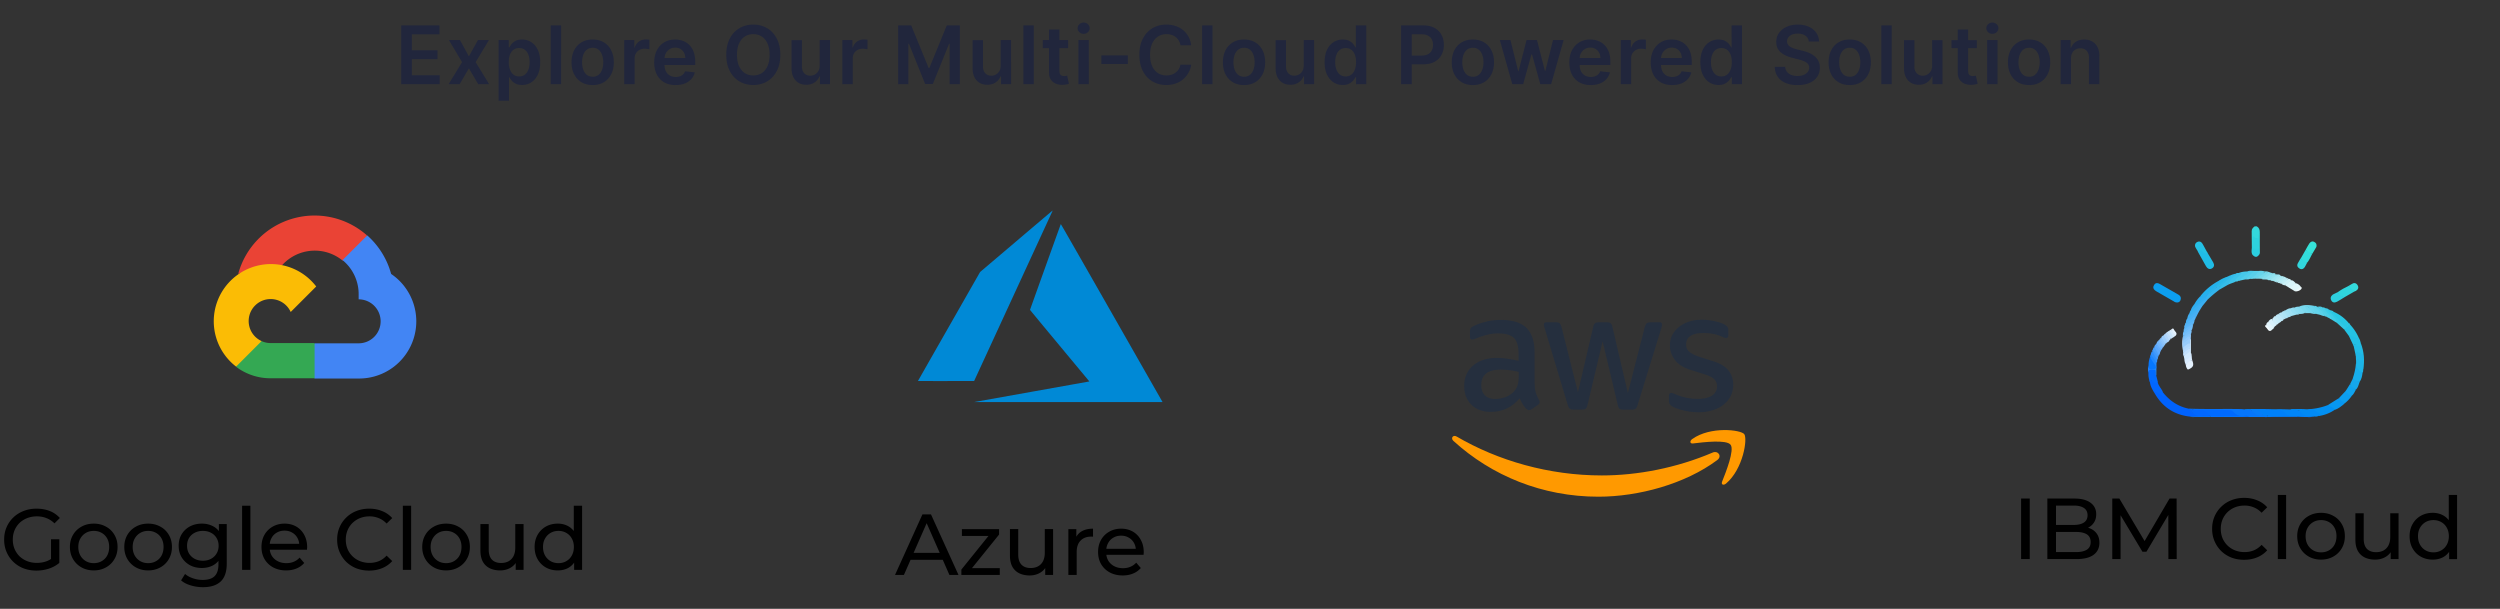 <svg xmlns="http://www.w3.org/2000/svg" width="772" height="188" fill="none" viewBox="0 0 772 188">
  <rect x="0" y="0" width="772" height="188" fill="#333333" stroke="none"/>
  <path fill="#21263C" d="M123.896 26V7.842h11.81V10.6h-8.521v4.93h7.909v2.757h-7.909v4.957h8.592V26h-11.881Zm18.147-13.618 2.749 5.027 2.793-5.027h3.395l-4.105 6.809L151.051 26h-3.378l-2.881-4.903L141.937 26h-3.405l4.15-6.81-4.043-6.809h3.404Zm11.919 18.725V12.382h3.157v2.252h.186c.165-.331.399-.683.7-1.056.302-.378.71-.7 1.224-.966.514-.272 1.17-.408 1.968-.408 1.052 0 2.001.27 2.846.807.851.532 1.525 1.321 2.022 2.367.502 1.04.753 2.317.753 3.83 0 1.496-.245 2.767-.736 3.813-.49 1.046-1.158 1.844-2.003 2.394-.846.55-1.803.824-2.873.824-.78 0-1.428-.13-1.942-.39s-.928-.573-1.241-.94a6.081 6.081 0 0 1-.718-1.055h-.133v7.253h-3.21Zm3.148-11.916c0 .88.124 1.652.372 2.314.254.662.618 1.179 1.091 1.551.478.367 1.058.55 1.737.55.71 0 1.304-.189 1.783-.567.478-.385.839-.908 1.081-1.57.248-.668.373-1.427.373-2.278 0-.845-.122-1.596-.364-2.252-.242-.656-.603-1.17-1.082-1.543-.478-.372-1.075-.559-1.791-.559-.685 0-1.267.18-1.746.541-.479.36-.842.866-1.091 1.516-.242.65-.363 1.416-.363 2.297Zm16.166-11.349V26h-3.21V7.842h3.21Zm9.74 18.424c-1.33 0-2.483-.293-3.458-.878-.975-.585-1.732-1.404-2.27-2.456-.532-1.052-.798-2.281-.798-3.688s.266-2.64.798-3.697c.538-1.058 1.295-1.88 2.27-2.465.975-.585 2.128-.878 3.458-.878s2.482.293 3.458.878c.975.585 1.728 1.407 2.26 2.465.538 1.058.807 2.29.807 3.697s-.269 2.636-.807 3.688c-.532 1.052-1.285 1.871-2.26 2.456-.976.585-2.128.878-3.458.878Zm.018-2.571c.721 0 1.324-.198 1.808-.594.485-.402.845-.94 1.082-1.614.242-.674.363-1.424.363-2.252 0-.833-.121-1.587-.363-2.26-.237-.68-.597-1.221-1.082-1.623-.484-.402-1.087-.603-1.808-.603-.739 0-1.354.2-1.845.603-.484.402-.848.942-1.09 1.622-.237.674-.355 1.428-.355 2.261 0 .828.118 1.578.355 2.252.242.674.606 1.212 1.09 1.614.491.396 1.106.594 1.845.594ZM192.765 26V12.382h3.112v2.27h.142c.248-.787.673-1.393 1.276-1.818a3.516 3.516 0 0 1 2.084-.647c.177 0 .375.008.594.026.225.012.411.033.559.062v2.953a3.373 3.373 0 0 0-.648-.124 5.94 5.94 0 0 0-.842-.063c-.585 0-1.111.127-1.578.382a2.792 2.792 0 0 0-1.091 1.037c-.266.443-.399.955-.399 1.534V26h-3.209Zm15.866.266c-1.365 0-2.544-.284-3.537-.851a5.766 5.766 0 0 1-2.279-2.43c-.532-1.052-.798-2.29-.798-3.714 0-1.401.266-2.63.798-3.689.538-1.064 1.289-1.891 2.252-2.482.964-.597 2.096-.896 3.396-.896.839 0 1.631.136 2.376.408.751.266 1.413.68 1.986 1.241.579.562 1.035 1.277 1.366 2.146.331.863.496 1.891.496 3.085v.985h-11.162v-2.164h8.085c-.005-.614-.138-1.161-.399-1.64a2.899 2.899 0 0 0-1.09-1.144c-.461-.278-.999-.417-1.614-.417-.656 0-1.232.16-1.729.48a3.303 3.303 0 0 0-1.161 1.24 3.572 3.572 0 0 0-.417 1.676v1.889c0 .792.145 1.471.435 2.039.289.562.694.993 1.214 1.294.52.296 1.129.444 1.827.444.467 0 .889-.065 1.268-.195.378-.136.706-.334.984-.594.278-.26.487-.583.629-.967l2.997.337a4.67 4.67 0 0 1-1.082 2.075c-.526.585-1.2 1.04-2.021 1.365-.822.32-1.762.479-2.82.479Zm32.33-9.345c0 1.957-.366 3.632-1.099 5.027-.727 1.39-1.72 2.453-2.979 3.192-1.254.739-2.675 1.108-4.265 1.108-1.59 0-3.015-.37-4.274-1.108-1.253-.745-2.246-1.812-2.979-3.2-.727-1.396-1.09-3.068-1.09-5.019 0-1.956.363-3.63 1.09-5.018.733-1.395 1.726-2.462 2.979-3.2 1.259-.74 2.684-1.11 4.274-1.11 1.59 0 3.011.37 4.265 1.11 1.259.738 2.252 1.805 2.979 3.2.733 1.389 1.099 3.062 1.099 5.018Zm-3.307 0c0-1.377-.216-2.539-.647-3.484-.426-.952-1.017-1.67-1.774-2.155-.756-.49-1.628-.736-2.615-.736-.987 0-1.859.245-2.616.736-.756.485-1.35 1.203-1.782 2.155-.425.945-.638 2.107-.638 3.484 0 1.377.213 2.542.638 3.493.432.946 1.026 1.664 1.782 2.155.757.485 1.629.727 2.616.727.987 0 1.859-.242 2.615-.727.757-.49 1.348-1.209 1.774-2.155.431-.951.647-2.116.647-3.493Zm15.454 3.351v-7.89h3.21V26h-3.112v-2.42h-.142a4.095 4.095 0 0 1-1.516 1.87c-.698.485-1.558.727-2.58.727-.893 0-1.682-.198-2.368-.594-.679-.402-1.211-.984-1.595-1.746-.385-.769-.577-1.697-.577-2.784v-8.671h3.21v8.174c0 .863.236 1.549.709 2.057s1.094.763 1.862.763c.473 0 .931-.116 1.374-.346.444-.23.807-.574 1.091-1.029.289-.46.434-1.037.434-1.729Zm7.01 5.728V12.382h3.112v2.27h.142c.248-.787.673-1.393 1.276-1.818a3.516 3.516 0 0 1 2.084-.647c.177 0 .375.008.594.026a4.1 4.1 0 0 1 .558.062v2.953a3.36 3.36 0 0 0-.647-.124 5.94 5.94 0 0 0-.842-.063c-.585 0-1.111.127-1.578.382a2.792 2.792 0 0 0-1.091 1.037c-.266.443-.399.955-.399 1.534V26h-3.209ZM277.35 7.842h4.026L286.766 21h.213l5.391-13.158h4.025V26h-3.157V13.525h-.168l-5.018 12.422h-2.359l-5.018-12.448h-.168V26h-3.157V7.842Zm31.664 12.43v-7.89h3.21V26h-3.112v-2.42h-.142a4.095 4.095 0 0 1-1.516 1.87c-.698.485-1.558.727-2.58.727-.893 0-1.682-.198-2.368-.594-.679-.402-1.211-.984-1.595-1.746-.385-.769-.577-1.697-.577-2.784v-8.671h3.21v8.174c0 .863.236 1.549.709 2.057s1.094.763 1.862.763c.473 0 .931-.116 1.374-.346.444-.23.807-.574 1.091-1.029.289-.46.434-1.037.434-1.729Zm10.219-12.43V26h-3.209V7.842h3.209Zm10.6 4.54v2.482h-7.829v-2.482h7.829Zm-5.896-3.263h3.21v12.785c0 .431.065.762.195.993.136.224.313.378.532.46.219.084.461.125.727.125.201 0 .384-.015.55-.044.171-.03.301-.056.39-.08l.541 2.509a7.24 7.24 0 0 1-.736.195 6.048 6.048 0 0 1-1.153.124c-.804.024-1.528-.097-2.172-.363a3.38 3.38 0 0 1-1.534-1.26c-.372-.567-.556-1.276-.55-2.127V9.119ZM333.017 26V12.382h3.209V26h-3.209Zm1.613-15.551c-.508 0-.945-.169-1.312-.506-.366-.342-.549-.753-.549-1.232 0-.485.183-.896.549-1.232a1.855 1.855 0 0 1 1.312-.515c.515 0 .952.172 1.313.515.366.336.549.747.549 1.232 0 .479-.183.89-.549 1.232a1.853 1.853 0 0 1-1.313.506Zm13.651 6.667v2.642h-8.175v-2.642h8.175Zm19.559-3.147h-3.316a4.119 4.119 0 0 0-.523-1.446 3.874 3.874 0 0 0-2.243-1.746 5.051 5.051 0 0 0-1.552-.23c-.987 0-1.862.247-2.624.744-.763.49-1.36 1.212-1.791 2.163-.432.946-.647 2.102-.647 3.467 0 1.39.215 2.56.647 3.511.437.946 1.034 1.661 1.791 2.146.762.478 1.634.718 2.615.718.544 0 1.053-.071 1.525-.213a4.17 4.17 0 0 0 1.286-.647 3.942 3.942 0 0 0 1.516-2.465l3.316.018a7.133 7.133 0 0 1-.807 2.43 7.166 7.166 0 0 1-1.605 2.003 7.396 7.396 0 0 1-2.323 1.348c-.886.319-1.87.478-2.952.478-1.596 0-3.02-.37-4.273-1.108-1.254-.739-2.241-1.806-2.962-3.2-.721-1.396-1.081-3.068-1.081-5.019 0-1.956.363-3.63 1.09-5.018.727-1.395 1.717-2.462 2.97-3.2 1.253-.74 2.672-1.11 4.256-1.11 1.011 0 1.951.143 2.82.426a7.22 7.22 0 0 1 2.322 1.25 6.644 6.644 0 0 1 1.676 2.004c.443.786.733 1.685.869 2.696Zm6.579-6.127V26h-3.209V7.842h3.209Zm9.74 18.424c-1.329 0-2.482-.293-3.457-.878-.976-.585-1.732-1.404-2.27-2.456-.532-1.052-.798-2.281-.798-3.688s.266-2.64.798-3.697c.538-1.058 1.294-1.88 2.27-2.465.975-.585 2.128-.878 3.457-.878 1.33 0 2.483.293 3.458.878.976.585 1.729 1.407 2.261 2.465.538 1.058.807 2.29.807 3.697s-.269 2.636-.807 3.688c-.532 1.052-1.285 1.871-2.261 2.456-.975.585-2.128.878-3.458.878Zm.018-2.571c.721 0 1.324-.198 1.809-.594.485-.402.845-.94 1.082-1.614.242-.674.363-1.424.363-2.252 0-.833-.121-1.587-.363-2.26-.237-.68-.597-1.221-1.082-1.623-.485-.402-1.088-.603-1.809-.603-.739 0-1.353.2-1.844.603-.485.402-.848.942-1.091 1.622-.236.674-.354 1.428-.354 2.261 0 .828.118 1.578.354 2.252.243.674.606 1.212 1.091 1.614.491.396 1.105.594 1.844.594Zm18.411-3.423v-7.89h3.21V26h-3.112v-2.42h-.142a4.095 4.095 0 0 1-1.516 1.87c-.697.485-1.557.727-2.58.727-.893 0-1.682-.198-2.367-.594-.68-.402-1.212-.984-1.596-1.746-.384-.769-.577-1.697-.577-2.784v-8.671h3.21v8.174c0 .863.236 1.549.709 2.057s1.094.763 1.862.763c.473 0 .931-.116 1.374-.346.444-.23.807-.574 1.091-1.029.29-.46.434-1.037.434-1.729Zm12.064 5.967c-1.07 0-2.028-.274-2.873-.824-.845-.55-1.513-1.348-2.004-2.394-.49-1.046-.736-2.317-.736-3.813 0-1.513.248-2.79.745-3.83.502-1.046 1.179-1.835 2.03-2.367a5.218 5.218 0 0 1 2.846-.807c.798 0 1.454.136 1.969.408.514.266.922.588 1.223.966.302.373.535.725.701 1.056h.133V7.842h3.218V26h-3.156v-2.146h-.195a5.482 5.482 0 0 1-.719 1.056c-.313.366-.727.68-1.241.94-.514.26-1.161.39-1.941.39Zm.895-2.633c.68 0 1.259-.183 1.738-.55.479-.372.842-.89 1.09-1.551.249-.662.373-1.433.373-2.314 0-.88-.124-1.646-.373-2.297-.242-.65-.603-1.155-1.081-1.516-.473-.36-1.055-.54-1.747-.54-.715 0-1.312.186-1.791.558-.479.372-.839.887-1.082 1.543-.242.656-.363 1.407-.363 2.252 0 .85.121 1.61.363 2.278.249.662.612 1.185 1.091 1.57.485.378 1.079.567 1.782.567ZM432.658 26V7.842h6.809c1.395 0 2.565.26 3.511.78.952.52 1.67 1.236 2.154 2.146.491.904.736 1.933.736 3.085 0 1.165-.245 2.2-.736 3.103-.49.905-1.214 1.617-2.172 2.137-.957.515-2.136.772-3.537.772h-4.513V17.16h4.069c.816 0 1.484-.141 2.004-.425.52-.284.904-.674 1.153-1.17.254-.497.381-1.067.381-1.712 0-.644-.127-1.211-.381-1.702a2.6 2.6 0 0 0-1.162-1.144c-.52-.277-1.191-.416-2.012-.416h-3.015V26h-3.289Zm22.17.266c-1.33 0-2.482-.293-3.458-.878-.975-.585-1.731-1.404-2.269-2.456-.532-1.052-.798-2.281-.798-3.688s.266-2.64.798-3.697c.538-1.058 1.294-1.88 2.269-2.465.976-.585 2.128-.878 3.458-.878s2.483.293 3.458.878c.975.585 1.729 1.407 2.261 2.465.538 1.058.807 2.29.807 3.697s-.269 2.636-.807 3.688c-.532 1.052-1.286 1.871-2.261 2.456-.975.585-2.128.878-3.458.878Zm.018-2.571c.721 0 1.324-.198 1.809-.594.484-.402.845-.94 1.081-1.614.243-.674.364-1.424.364-2.252 0-.833-.121-1.587-.364-2.26-.236-.68-.597-1.221-1.081-1.623-.485-.402-1.088-.603-1.809-.603-.739 0-1.354.2-1.844.603-.485.402-.848.942-1.091 1.622-.236.674-.354 1.428-.354 2.261 0 .828.118 1.578.354 2.252.243.674.606 1.212 1.091 1.614.49.396 1.105.594 1.844.594ZM466.998 26l-3.848-13.618h3.271l2.394 9.575h.124l2.447-9.575h3.237l2.447 9.522h.133l2.358-9.522h3.281L478.985 26h-3.343l-2.553-9.203h-.186L470.349 26h-3.351Zm24.223.266c-1.366 0-2.545-.284-3.538-.851a5.763 5.763 0 0 1-2.278-2.43c-.532-1.052-.798-2.29-.798-3.714 0-1.401.266-2.63.798-3.689.537-1.064 1.288-1.891 2.252-2.482.963-.597 2.095-.896 3.395-.896.84 0 1.632.136 2.376.408.751.266 1.413.68 1.986 1.241.58.562 1.035 1.277 1.366 2.146.331.863.496 1.891.496 3.085v.985h-11.162v-2.164h8.086c-.006-.614-.139-1.161-.399-1.64a2.901 2.901 0 0 0-1.091-1.144c-.461-.278-.999-.417-1.613-.417-.656 0-1.233.16-1.729.48a3.298 3.298 0 0 0-1.162 1.24 3.56 3.56 0 0 0-.416 1.676v1.889c0 .792.144 1.471.434 2.039.29.562.694.993 1.215 1.294.52.296 1.129.444 1.826.444.467 0 .89-.065 1.268-.195.378-.136.706-.334.984-.594.278-.26.488-.583.63-.967l2.996.337a4.669 4.669 0 0 1-1.081 2.075c-.526.585-1.2 1.04-2.022 1.365-.821.32-1.761.479-2.819.479Zm9.27-.266V12.382h3.112v2.27h.142c.248-.787.674-1.393 1.277-1.818a3.51 3.51 0 0 1 2.083-.647c.177 0 .375.008.594.026.225.012.411.033.559.062v2.953a3.376 3.376 0 0 0-.647-.124 5.965 5.965 0 0 0-.843-.063c-.585 0-1.111.127-1.578.382a2.783 2.783 0 0 0-1.09 1.037c-.266.443-.399.955-.399 1.534V26h-3.21Zm15.867.266c-1.366 0-2.545-.284-3.538-.851a5.766 5.766 0 0 1-2.279-2.43c-.532-1.052-.798-2.29-.798-3.714 0-1.401.266-2.63.798-3.689.538-1.064 1.289-1.891 2.252-2.482.964-.597 2.096-.896 3.396-.896a6.87 6.87 0 0 1 2.376.408c.751.266 1.413.68 1.986 1.241.58.562 1.035 1.277 1.366 2.146.331.863.496 1.891.496 3.085v.985h-11.162v-2.164h8.086c-.006-.614-.139-1.161-.399-1.64a2.901 2.901 0 0 0-1.091-1.144c-.461-.278-.999-.417-1.614-.417-.656 0-1.232.16-1.728.48a3.298 3.298 0 0 0-1.162 1.24 3.572 3.572 0 0 0-.417 1.676v1.889c0 .792.145 1.471.435 2.039a3.09 3.09 0 0 0 1.215 1.294c.52.296 1.128.444 1.826.444.467 0 .89-.065 1.268-.195.378-.136.706-.334.984-.594a2.46 2.46 0 0 0 .629-.967l2.997.337a4.669 4.669 0 0 1-1.081 2.075c-.527.585-1.2 1.04-2.022 1.365-.822.32-1.761.479-2.819.479Zm14.324-.027c-1.07 0-2.028-.274-2.873-.824-.845-.55-1.513-1.348-2.004-2.394-.49-1.046-.736-2.317-.736-3.813 0-1.513.249-2.79.745-3.83.502-1.046 1.179-1.835 2.03-2.367a5.22 5.22 0 0 1 2.846-.807c.798 0 1.455.136 1.969.408.514.266.922.588 1.223.966.302.373.535.725.701 1.056h.133V7.842h3.218V26h-3.156v-2.146h-.195a5.52 5.52 0 0 1-.718 1.056c-.314.366-.727.68-1.242.94-.514.26-1.161.39-1.941.39Zm.895-2.633c.68 0 1.259-.183 1.738-.55.479-.372.842-.89 1.09-1.551.249-.662.373-1.433.373-2.314 0-.88-.124-1.646-.373-2.297-.242-.65-.603-1.155-1.081-1.516-.473-.36-1.055-.54-1.747-.54-.715 0-1.312.186-1.791.558-.479.372-.839.887-1.082 1.543-.242.656-.363 1.407-.363 2.252 0 .85.121 1.61.363 2.278.249.662.612 1.185 1.091 1.57.485.378 1.079.567 1.782.567Zm26.979-10.772c-.083-.775-.432-1.377-1.046-1.809-.609-.431-1.401-.647-2.376-.647-.686 0-1.274.103-1.765.31-.49.207-.866.488-1.126.842a2.05 2.05 0 0 0-.399 1.215c0 .378.086.706.257.984.178.278.417.514.718.71.302.189.636.348 1.002.478.367.13.736.24 1.109.328l1.702.426a11.7 11.7 0 0 1 1.977.647 6.968 6.968 0 0 1 1.711 1.029 4.55 4.55 0 0 1 1.206 1.498c.296.585.443 1.27.443 2.057 0 1.064-.272 2-.815 2.81-.544.804-1.33 1.434-2.359 1.889-1.022.45-2.261.674-3.715.674-1.412 0-2.639-.219-3.679-.656-1.035-.438-1.844-1.076-2.429-1.915-.58-.84-.893-1.862-.94-3.068h3.236c.047.632.242 1.159.585 1.578.343.42.789.733 1.339.94.555.207 1.176.31 1.862.31.715 0 1.341-.106 1.879-.319.544-.219.97-.52 1.277-.904.307-.39.464-.846.47-1.366-.006-.473-.145-.863-.417-1.17-.272-.313-.653-.573-1.143-.78a11.049 11.049 0 0 0-1.703-.568l-2.066-.532c-1.495-.384-2.677-.966-3.546-1.746-.863-.786-1.295-1.83-1.295-3.13 0-1.07.29-2.007.869-2.81.586-.804 1.381-1.428 2.385-1.871 1.005-.45 2.143-.674 3.414-.674 1.288 0 2.417.224 3.387.674.975.443 1.74 1.06 2.296 1.853.556.786.842 1.69.86 2.713h-3.165ZM571.2 26.266c-1.33 0-2.483-.293-3.458-.878-.975-.585-1.732-1.404-2.27-2.456-.532-1.052-.798-2.281-.798-3.688s.266-2.64.798-3.697c.538-1.058 1.295-1.88 2.27-2.465.975-.585 2.128-.878 3.458-.878s2.482.293 3.457.878c.976.585 1.729 1.407 2.261 2.465.538 1.058.807 2.29.807 3.697s-.269 2.636-.807 3.688c-.532 1.052-1.285 1.871-2.261 2.456-.975.585-2.127.878-3.457.878Zm.017-2.571c.722 0 1.324-.198 1.809-.594.485-.402.845-.94 1.082-1.614.242-.674.363-1.424.363-2.252 0-.833-.121-1.587-.363-2.26-.237-.68-.597-1.221-1.082-1.623-.485-.402-1.087-.603-1.809-.603-.738 0-1.353.2-1.844.603-.484.402-.848.942-1.09 1.622-.237.674-.355 1.428-.355 2.261 0 .828.118 1.578.355 2.252.242.674.606 1.212 1.09 1.614.491.396 1.106.594 1.844.594Zm12.941-15.853V26h-3.209V7.842h3.209Zm12.48 12.43v-7.89h3.209V26h-3.112v-2.42h-.141a4.097 4.097 0 0 1-1.517 1.87c-.697.485-1.557.727-2.58.727-.892 0-1.681-.198-2.367-.594-.68-.402-1.212-.984-1.596-1.746-.384-.769-.576-1.697-.576-2.784v-8.671h3.21v8.174c0 .863.236 1.549.709 2.057s1.093.763 1.862.763c.473 0 .931-.116 1.374-.346a2.79 2.79 0 0 0 1.09-1.029c.29-.46.435-1.037.435-1.729Zm13.81-7.89v2.482h-7.829v-2.482h7.829Zm-5.896-3.263h3.209v12.785c0 .431.065.762.195.993.136.224.314.378.532.46.219.084.461.125.727.125.201 0 .384-.015.55-.044.171-.03.301-.056.39-.08l.541 2.509a7.24 7.24 0 0 1-.736.195 6.02 6.02 0 0 1-1.153.124c-.803.024-1.528-.097-2.172-.363a3.385 3.385 0 0 1-1.534-1.26c-.372-.567-.555-1.276-.549-2.127V9.119ZM613.631 26V12.382h3.21V26h-3.21Zm1.614-15.551c-.508 0-.946-.169-1.312-.506-.367-.342-.55-.753-.55-1.232 0-.485.183-.896.55-1.232a1.854 1.854 0 0 1 1.312-.515c.514 0 .952.172 1.312.515.367.336.55.747.55 1.232 0 .479-.183.89-.55 1.232-.36.337-.798.506-1.312.506Zm11.336 15.817c-1.33 0-2.483-.293-3.458-.878-.975-.585-1.732-1.404-2.27-2.456-.532-1.052-.798-2.281-.798-3.688s.266-2.64.798-3.697c.538-1.058 1.295-1.88 2.27-2.465.975-.585 2.128-.878 3.458-.878s2.482.293 3.458.878c.975.585 1.729 1.407 2.261 2.465.537 1.058.806 2.29.806 3.697s-.269 2.636-.806 3.688c-.532 1.052-1.286 1.871-2.261 2.456-.976.585-2.128.878-3.458.878Zm.018-2.571c.721 0 1.324-.198 1.808-.594.485-.402.846-.94 1.082-1.614.242-.674.364-1.424.364-2.252 0-.833-.122-1.587-.364-2.26-.236-.68-.597-1.221-1.082-1.623-.484-.402-1.087-.603-1.808-.603-.739 0-1.354.2-1.845.603-.484.402-.848.942-1.09 1.622-.236.674-.355 1.428-.355 2.261 0 .828.119 1.578.355 2.252.242.674.606 1.212 1.09 1.614.491.396 1.106.594 1.845.594Zm12.94-5.675V26h-3.209V12.382h3.068v2.314h.159a3.89 3.89 0 0 1 1.499-1.818c.691-.45 1.545-.674 2.562-.674.94 0 1.758.201 2.456.603.703.402 1.247.984 1.631 1.747.39.762.582 1.687.577 2.775V26h-3.21v-8.175c0-.91-.236-1.622-.709-2.136-.467-.515-1.115-.772-1.942-.772-.562 0-1.061.124-1.498.373a2.578 2.578 0 0 0-1.02 1.055c-.242.46-.364 1.02-.364 1.675Z"/>
  <path fill="#EA4335" d="M105.696 80.417h1.907l5.436-5.437.267-2.308a24.43 24.43 0 0 0-23.188-5.085 24.434 24.434 0 0 0-16.563 17.007 2.956 2.956 0 0 1 1.907-.114l10.873-1.794s.553-.915.839-.858a13.562 13.562 0 0 1 18.56-1.411h-.038Z"/>
  <path fill="#4285F4" d="M120.783 84.594a24.487 24.487 0 0 0-7.382-11.903l-7.63 7.63a13.548 13.548 0 0 1 3.727 4.806 13.55 13.55 0 0 1 1.252 5.952v1.355a6.793 6.793 0 0 1 6.791 6.79 6.797 6.797 0 0 1-4.192 6.274 6.797 6.797 0 0 1-2.599.517H97.169l-1.355 1.373v8.145l1.355 1.354h13.581a17.66 17.66 0 0 0 17.005-12.422 17.661 17.661 0 0 0-6.972-19.871Z"/>
  <path fill="#34A853" d="M83.569 116.811h13.58v-10.872H83.57a6.766 6.766 0 0 1-2.805-.611l-1.907.591-5.474 5.437-.477 1.907a17.567 17.567 0 0 0 10.662 3.548Z"/>
  <path fill="#FBBC05" d="M83.569 81.542a17.663 17.663 0 0 0-10.663 31.664l7.878-7.878a6.782 6.782 0 0 1-3.884-4.969 6.79 6.79 0 0 1 12.868-4.015l7.878-7.878a17.644 17.644 0 0 0-14.077-6.924Z"/>
  <path fill="#000" d="M11.243 176.196c-1.442 0-2.769-.232-3.98-.694a9.638 9.638 0 0 1-3.15-2.003 9.461 9.461 0 0 1-2.083-3.045c-.499-1.157-.748-2.43-.748-3.818 0-1.389.25-2.662.748-3.819a9.168 9.168 0 0 1 2.083-3.018 9.365 9.365 0 0 1 3.177-2.003c1.211-.48 2.546-.721 4.006-.721 1.478 0 2.83.241 4.06.721a8.03 8.03 0 0 1 3.124 2.164l-1.656 1.655c-.766-.748-1.602-1.291-2.51-1.629-.89-.356-1.86-.534-2.911-.534a8.262 8.262 0 0 0-2.991.534 7.28 7.28 0 0 0-2.377 1.496 6.88 6.88 0 0 0-1.549 2.296c-.356.873-.534 1.825-.534 2.858 0 1.014.178 1.967.534 2.857.374.872.89 1.638 1.55 2.297a7.278 7.278 0 0 0 2.376 1.495c.908.356 1.896.534 2.964.534a8.97 8.97 0 0 0 2.858-.454c.925-.32 1.78-.845 2.563-1.575l1.522 2.029c-.925.784-2.011 1.38-3.258 1.789a12.485 12.485 0 0 1-3.818.588Zm4.513-2.724v-6.943h2.563v7.29l-2.563-.347Zm13.204 2.671c-1.424 0-2.688-.312-3.792-.935a6.957 6.957 0 0 1-2.617-2.564c-.64-1.104-.961-2.35-.961-3.738 0-1.407.32-2.653.961-3.739a6.76 6.76 0 0 1 2.617-2.537c1.104-.623 2.368-.935 3.792-.935 1.407 0 2.662.312 3.765.935a6.526 6.526 0 0 1 2.617 2.537c.641 1.068.962 2.314.962 3.739 0 1.406-.32 2.652-.962 3.738a6.71 6.71 0 0 1-2.617 2.564c-1.103.623-2.358.935-3.765.935Zm0-2.244c.908 0 1.718-.204 2.43-.614a4.33 4.33 0 0 0 1.71-1.736c.409-.765.614-1.646.614-2.643 0-1.015-.205-1.888-.615-2.617a4.33 4.33 0 0 0-1.709-1.736c-.712-.41-1.522-.614-2.43-.614-.908 0-1.718.204-2.43.614a4.57 4.57 0 0 0-1.71 1.736c-.426.729-.64 1.602-.64 2.617 0 .997.214 1.878.64 2.643a4.57 4.57 0 0 0 1.71 1.736c.712.41 1.522.614 2.43.614Zm16.791 2.244c-1.424 0-2.688-.312-3.792-.935a6.958 6.958 0 0 1-2.617-2.564c-.641-1.104-.961-2.35-.961-3.738 0-1.407.32-2.653.96-3.739a6.76 6.76 0 0 1 2.618-2.537c1.104-.623 2.368-.935 3.792-.935 1.407 0 2.662.312 3.765.935a6.526 6.526 0 0 1 2.617 2.537c.641 1.068.962 2.314.962 3.739 0 1.406-.32 2.652-.962 3.738a6.711 6.711 0 0 1-2.617 2.564c-1.103.623-2.358.935-3.765.935Zm0-2.244c.908 0 1.718-.204 2.43-.614.73-.409 1.3-.988 1.71-1.736.409-.765.614-1.646.614-2.643 0-1.015-.205-1.888-.615-2.617a4.331 4.331 0 0 0-1.709-1.736c-.712-.41-1.522-.614-2.43-.614-.908 0-1.718.204-2.43.614a4.57 4.57 0 0 0-1.71 1.736c-.426.729-.64 1.602-.64 2.617 0 .997.214 1.878.64 2.643a4.57 4.57 0 0 0 1.71 1.736c.712.41 1.522.614 2.43.614Zm16.925 7.424c-1.3 0-2.564-.187-3.793-.561-1.21-.356-2.198-.872-2.964-1.548l1.229-1.977c.658.57 1.468 1.015 2.43 1.336a9.031 9.031 0 0 0 3.017.507c1.674 0 2.902-.392 3.686-1.175.783-.783 1.175-1.976 1.175-3.578v-2.991l.267-2.804-.134-2.831v-3.872h2.43v12.231c0 2.492-.623 4.326-1.869 5.501-1.246 1.175-3.071 1.762-5.475 1.762Zm-.32-5.928c-1.372 0-2.6-.285-3.686-.855a6.85 6.85 0 0 1-2.564-2.43c-.623-1.032-.934-2.225-.934-3.578 0-1.371.311-2.564.934-3.579a6.658 6.658 0 0 1 2.564-2.403c1.086-.57 2.314-.855 3.685-.855 1.21 0 2.315.25 3.311.748.997.481 1.79 1.228 2.377 2.243.605 1.015.908 2.297.908 3.846 0 1.531-.302 2.804-.908 3.818-.587 1.015-1.38 1.781-2.377 2.297-.996.499-2.1.748-3.31.748Zm.293-2.243c.943 0 1.78-.196 2.51-.588.73-.392 1.3-.935 1.71-1.629.426-.694.64-1.495.64-2.403 0-.908-.214-1.709-.64-2.404a4.125 4.125 0 0 0-1.71-1.602c-.73-.392-1.567-.587-2.51-.587-.944 0-1.79.195-2.537.587a4.306 4.306 0 0 0-1.736 1.602c-.41.695-.614 1.496-.614 2.404 0 .908.205 1.709.614 2.403a4.5 4.5 0 0 0 1.736 1.629c.748.392 1.593.588 2.537.588Zm12.108 2.83v-19.815h2.564v19.815h-2.564Zm13.601.161c-1.513 0-2.848-.312-4.006-.935a6.853 6.853 0 0 1-2.67-2.564c-.623-1.086-.935-2.332-.935-3.738 0-1.407.303-2.653.908-3.739a6.676 6.676 0 0 1 2.537-2.537c1.086-.623 2.306-.935 3.659-.935 1.37 0 2.581.303 3.632.908a6.32 6.32 0 0 1 2.456 2.564c.606 1.086.908 2.359.908 3.819 0 .107-.009.231-.026.374 0 .142-.01.276-.027.4H82.75v-1.842h10.71l-1.042.64c.018-.908-.169-1.718-.56-2.43a4.16 4.16 0 0 0-1.63-1.655c-.676-.41-1.468-.615-2.376-.615-.89 0-1.683.205-2.377.615a4.116 4.116 0 0 0-1.629 1.682c-.392.712-.588 1.531-.588 2.457v.427c0 .944.214 1.789.641 2.537a4.62 4.62 0 0 0 1.843 1.709c.783.41 1.682.614 2.697.614.837 0 1.593-.142 2.27-.427a4.972 4.972 0 0 0 1.816-1.282l1.415 1.656a6.18 6.18 0 0 1-2.403 1.709c-.944.392-2.003.588-3.178.588Zm25.633.053c-1.425 0-2.742-.232-3.953-.694a9.712 9.712 0 0 1-3.124-2.003 9.673 9.673 0 0 1-2.056-3.045c-.499-1.157-.748-2.43-.748-3.818 0-1.389.249-2.662.748-3.819a9.163 9.163 0 0 1 2.083-3.018 9.134 9.134 0 0 1 3.124-2.003c1.211-.48 2.528-.721 3.952-.721 1.442 0 2.769.25 3.979.748a8.039 8.039 0 0 1 3.125 2.163l-1.736 1.683c-.712-.748-1.513-1.3-2.403-1.656a7.306 7.306 0 0 0-2.858-.561c-1.05 0-2.029.178-2.937.534a7.05 7.05 0 0 0-2.324 1.496 6.876 6.876 0 0 0-1.548 2.296c-.356.873-.535 1.825-.535 2.858 0 1.032.179 1.994.535 2.884a6.95 6.95 0 0 0 1.548 2.27 7.048 7.048 0 0 0 2.324 1.495 7.975 7.975 0 0 0 2.937.534 7.628 7.628 0 0 0 2.858-.534c.89-.374 1.691-.943 2.403-1.709l1.736 1.682a8.274 8.274 0 0 1-3.125 2.19c-1.21.499-2.545.748-4.005.748Zm10.405-.214v-19.815h2.564v19.815h-2.564Zm13.361.161c-1.425 0-2.689-.312-3.792-.935a6.959 6.959 0 0 1-2.618-2.564c-.64-1.104-.961-2.35-.961-3.738 0-1.407.321-2.653.961-3.739a6.76 6.76 0 0 1 2.618-2.537c1.103-.623 2.367-.935 3.792-.935 1.406 0 2.661.312 3.765.935a6.523 6.523 0 0 1 2.617 2.537c.641 1.068.961 2.314.961 3.739 0 1.406-.32 2.652-.961 3.738a6.708 6.708 0 0 1-2.617 2.564c-1.104.623-2.359.935-3.765.935Zm0-2.244c.908 0 1.718-.204 2.43-.614a4.333 4.333 0 0 0 1.709-1.736c.409-.765.614-1.646.614-2.643 0-1.015-.205-1.888-.614-2.617a4.333 4.333 0 0 0-1.709-1.736c-.712-.41-1.522-.614-2.43-.614-.908 0-1.718.204-2.431.614a4.575 4.575 0 0 0-1.709 1.736c-.427.729-.641 1.602-.641 2.617 0 .997.214 1.878.641 2.643a4.575 4.575 0 0 0 1.709 1.736c.713.41 1.523.614 2.431.614Zm16.684 2.244c-1.211 0-2.279-.223-3.205-.668a4.892 4.892 0 0 1-2.136-2.03c-.499-.925-.748-2.083-.748-3.471v-8.145h2.564v7.851c0 1.389.329 2.43.988 3.124.676.695 1.62 1.042 2.83 1.042.891 0 1.665-.178 2.324-.534a3.787 3.787 0 0 0 1.522-1.602c.356-.713.534-1.567.534-2.564v-7.317h2.564v14.153h-2.43v-3.818l.4 1.014a4.948 4.948 0 0 1-2.083 2.19c-.926.516-1.967.775-3.124.775Zm17.805 0c-1.371 0-2.599-.303-3.685-.908a6.683 6.683 0 0 1-2.537-2.537c-.623-1.086-.935-2.35-.935-3.792 0-1.442.312-2.698.935-3.766a6.683 6.683 0 0 1 2.537-2.537c1.086-.605 2.314-.908 3.685-.908 1.193 0 2.27.267 3.231.801.962.535 1.727 1.336 2.297 2.404.588 1.068.881 2.403.881 4.006 0 1.602-.285 2.937-.854 4.005-.552 1.068-1.309 1.878-2.27 2.43-.961.534-2.056.802-3.285.802Zm.214-2.244c.89 0 1.691-.204 2.403-.614.73-.409 1.3-.988 1.709-1.736.428-.765.641-1.646.641-2.643 0-1.015-.213-1.888-.641-2.617a4.327 4.327 0 0 0-1.709-1.736c-.712-.41-1.513-.614-2.403-.614-.908 0-1.718.204-2.43.614a4.568 4.568 0 0 0-1.709 1.736c-.428.729-.641 1.602-.641 2.617 0 .997.213 1.878.641 2.643a4.568 4.568 0 0 0 1.709 1.736c.712.41 1.522.614 2.43.614Zm4.833 2.083v-3.818l.161-3.285-.267-3.285v-9.427h2.563v19.815h-2.457Z"/>
  <path fill="#0089D6" d="M318.411 121.008c9.704-1.734 17.719-3.169 17.811-3.188l.168-.036-9.162-11.021c-5.039-6.062-9.162-11.045-9.162-11.074 0-.054 9.46-26.4 9.513-26.494.018-.032 6.456 11.21 15.607 27.249l15.695 27.513.119.21-29.117-.003-29.116-.004 17.644-3.152Zm-34.944-3.361c0-.016 4.317-7.594 9.594-16.842l9.593-16.814 11.18-9.488A4415.388 4415.388 0 0 1 325.05 65c.021-.007-.06.198-.179.458l-12.14 26.333-11.923 25.862-8.671.011c-4.768.006-8.67-.002-8.67-.017Z"/>
  <path fill="#000" d="m276.381 177.539 8.466-18.693h2.644l8.492 18.693h-2.804l-7.558-17.197h1.068l-7.557 17.197h-2.751Zm3.606-4.673.721-2.136h10.521l.775 2.136h-12.017Zm16.888 4.673v-1.655l9.08-11.27.507.882h-9.427v-2.11h11.483v1.682l-9.079 11.243-.588-.881h9.881v2.109h-11.857Zm21.083.161c-1.211 0-2.279-.223-3.204-.668a4.895 4.895 0 0 1-2.137-2.03c-.498-.925-.748-2.083-.748-3.471v-8.145h2.564v7.851c0 1.389.329 2.43.988 3.124.677.695 1.62 1.042 2.831 1.042.89 0 1.664-.178 2.323-.534a3.78 3.78 0 0 0 1.522-1.602c.356-.713.534-1.567.534-2.564v-7.317h2.564v14.153h-2.43v-3.818l.4 1.014a4.946 4.946 0 0 1-2.082 2.19c-.926.516-1.968.775-3.125.775Zm11.957-.161v-14.153h2.457v3.845l-.24-.961a4.343 4.343 0 0 1 1.976-2.243c.926-.517 2.065-.775 3.418-.775v2.484a1.929 1.929 0 0 0-.32-.027h-.267c-1.371 0-2.457.41-3.258 1.229-.802.819-1.202 2.002-1.202 3.551v7.05h-2.564Zm16.782.161c-1.513 0-2.848-.312-4.005-.935a6.851 6.851 0 0 1-2.671-2.564c-.623-1.086-.934-2.332-.934-3.738 0-1.407.302-2.653.908-3.739a6.669 6.669 0 0 1 2.537-2.537c1.086-.623 2.305-.935 3.658-.935 1.371 0 2.582.303 3.632.908a6.326 6.326 0 0 1 2.457 2.564c.605 1.086.908 2.359.908 3.819 0 .107-.009.231-.027.374 0 .142-.009.276-.027.4h-12.044v-1.842h10.709l-1.041.64c.017-.908-.17-1.718-.561-2.43a4.164 4.164 0 0 0-1.629-1.655c-.677-.41-1.469-.615-2.377-.615-.89 0-1.682.205-2.377.615a4.12 4.12 0 0 0-1.629 1.682c-.391.712-.587 1.531-.587 2.457v.427c0 .944.214 1.789.641 2.537a4.61 4.61 0 0 0 1.842 1.709c.784.41 1.683.614 2.698.614.836 0 1.593-.142 2.269-.427a4.964 4.964 0 0 0 1.816-1.282l1.416 1.656a6.179 6.179 0 0 1-2.404 1.709c-.943.392-2.003.588-3.178.588Z"/>
  <g clip-path="url(#a)">
    <path fill="#252F3E" d="M473.927 118.58c0 1.125.12 2.037.331 2.705.241.669.542 1.398.964 2.189.15.243.211.486.211.699 0 .304-.181.608-.573.911l-1.897 1.277c-.271.182-.542.274-.783.274-.301 0-.603-.152-.904-.426a9.439 9.439 0 0 1-1.084-1.428 24.022 24.022 0 0 1-.934-1.794c-2.349 2.797-5.3 4.195-8.854 4.195-2.53 0-4.548-.73-6.024-2.189s-2.229-3.404-2.229-5.835c0-2.584.904-4.681 2.741-6.261 1.837-1.581 4.277-2.371 7.379-2.371 1.024 0 2.078.091 3.193.243 1.114.152 2.258.395 3.463.669v-2.219c0-2.31-.482-3.921-1.415-4.863-.964-.942-2.591-1.398-4.91-1.398-1.054 0-2.138.121-3.252.395a23.804 23.804 0 0 0-3.253 1.033 8.41 8.41 0 0 1-1.054.395 1.837 1.837 0 0 1-.482.092c-.422 0-.633-.304-.633-.943v-1.489c0-.486.061-.851.211-1.064.151-.212.422-.425.843-.638 1.055-.547 2.32-1.003 3.795-1.368 1.476-.395 3.042-.577 4.699-.577 3.584 0 6.204.82 7.891 2.462 1.656 1.641 2.499 4.133 2.499 7.477v9.847h.061Zm-12.228 4.62c.994 0 2.018-.182 3.102-.547 1.084-.365 2.048-1.033 2.861-1.945.482-.578.843-1.216 1.024-1.945.181-.73.301-1.611.301-2.645v-1.276a24.963 24.963 0 0 0-2.771-.517 22.396 22.396 0 0 0-2.831-.182c-2.018 0-3.493.395-4.487 1.215-.994.821-1.476 1.976-1.476 3.496 0 1.428.361 2.492 1.114 3.221.723.76 1.777 1.125 3.163 1.125Zm24.185 3.283c-.543 0-.904-.092-1.145-.304-.241-.183-.452-.608-.632-1.186l-7.078-23.494c-.181-.608-.271-1.003-.271-1.216 0-.486.241-.76.723-.76h2.951c.572 0 .964.092 1.175.304.241.183.421.608.602 1.186l5.06 20.12 4.698-20.12c.151-.608.332-1.003.573-1.186.241-.182.662-.304 1.204-.304h2.41c.572 0 .964.092 1.204.304.241.183.452.608.573 1.186l4.758 20.363 5.211-20.363c.18-.608.391-1.003.602-1.186.241-.182.633-.304 1.175-.304h2.801c.482 0 .753.243.753.76 0 .152-.03.304-.061.486-.03.183-.09.426-.21.76l-7.259 23.495c-.181.608-.391 1.003-.632 1.185-.241.182-.633.304-1.145.304h-2.59c-.572 0-.964-.091-1.205-.304-.241-.213-.451-.608-.572-1.216l-4.668-19.604-4.638 19.574c-.151.608-.332 1.003-.573 1.216-.241.212-.662.304-1.204.304h-2.59Zm38.701.82c-1.566 0-3.132-.182-4.638-.547-1.506-.365-2.681-.76-3.464-1.216-.482-.273-.813-.577-.933-.851a2.15 2.15 0 0 1-.181-.851v-1.55c0-.638.241-.942.693-.942.18 0 .361.03.542.091.181.061.452.183.753.304 1.024.456 2.138.821 3.313 1.064a17.94 17.94 0 0 0 3.584.365c1.897 0 3.373-.335 4.397-1.003 1.024-.669 1.566-1.642 1.566-2.888 0-.851-.271-1.55-.813-2.127-.542-.578-1.566-1.095-3.042-1.581l-4.367-1.368c-2.199-.699-3.825-1.732-4.819-3.1-.994-1.337-1.506-2.826-1.506-4.407 0-1.276.271-2.401.813-3.374a7.809 7.809 0 0 1 2.169-2.492c.903-.699 1.927-1.215 3.132-1.58s2.47-.517 3.795-.517c.663 0 1.355.03 2.018.122.693.09 1.325.212 1.958.334.602.152 1.174.304 1.716.486.542.183.964.365 1.265.547.422.243.723.487.904.76.181.243.271.578.271 1.003v1.429c0 .638-.241.972-.693.972-.241 0-.632-.121-1.144-.364-1.717-.791-3.645-1.186-5.783-1.186-1.717 0-3.072.274-4.006.851-.933.578-1.415 1.459-1.415 2.705 0 .851.301 1.581.903 2.158.603.578 1.717 1.155 3.313 1.672l4.277 1.368c2.169.699 3.735 1.671 4.668 2.917.934 1.247 1.386 2.675 1.386 4.256 0 1.306-.271 2.492-.783 3.525-.542 1.034-1.265 1.945-2.199 2.675-.934.76-2.048 1.307-3.343 1.702a14.217 14.217 0 0 1-4.307.638Z"/>
    <path fill="#F90" fill-rule="evenodd" d="M530.278 142.075c-9.909 7.385-24.306 11.306-36.684 11.306-17.348 0-32.979-6.474-44.786-17.233-.933-.851-.09-2.006 1.024-1.338 12.77 7.477 28.522 12.006 44.816 12.006 10.993 0 23.07-2.31 34.184-7.051 1.656-.76 3.072 1.094 1.446 2.31Z" clip-rule="evenodd"/>
    <path fill="#F90" fill-rule="evenodd" d="M534.404 137.333c-1.265-1.641-8.373-.79-11.596-.395-.963.121-1.114-.73-.241-1.368 5.663-4.012 14.969-2.857 16.053-1.519 1.085 1.367-.301 10.759-5.602 15.257-.813.699-1.596.335-1.234-.577 1.204-3.009 3.885-9.787 2.62-11.398Z" clip-rule="evenodd"/>
  </g>
  <path fill="#33D9DD" d="M695.366 76.118c0-1.568 0-3.135-.042-4.745 0-.72.423-1.101.932-1.483h.635c.72.424.932 1.017.932 1.822-.042 1.906 0 3.813 0 5.719 0 .38.085.805-.212 1.143-.635-.72-.212-1.567-.339-2.33-.042-1.016 0-2.075.212-3.092-.042.763-.169.847-1.525.382-.085.55.042 1.1-.042 1.652-.085.338.085.847-.551.931Z"/>
  <path fill="#0062FE" d="M676.26 128.645c-4.998-.551-8.641-3.092-11.056-7.456.085-.72.593-.338.847-.254a8.96 8.96 0 0 1 1.779.975c-.042-.255-.508-.593.043-.805 2.075 2.626 4.66 4.405 7.964 5.083.423.339.932-.042 1.355.212-.042.551-.508.381-.847.466.042-.043.127 0 .169.042 1.441 1.313 3.22 1.313 4.999 1.229.254 0 .508 0 .762.127.128.042.212.169.255.254 0 .127-.127.254-.255.254-1.948-.085-3.981.042-6.015-.127Z"/>
  <path fill="#0C9EEF" d="M672.238 93.4a1.6 1.6 0 0 1-.975-.338l-5.295-3.05c-.762-.466-1.355-1.06-.805-1.949.509-.932 1.271-.678 1.991-.254 1.822 1.059 3.643 2.076 5.465 3.135.593.338.974.847.762 1.567a1.07 1.07 0 0 1-1.143.89Z"/>
  <path fill="#0676FC" d="M677.193 126.442c-.424-.127-.932.169-1.314-.254 5.295.211 10.591.042 15.886.127.381 0 .805.042 1.186.084.678.339 1.398.043 2.075.17.297.085.593.254.848.508.974.805 2.075 1.313 3.389 1.059.381.043.804-.042 1.016.424-.254.381-.678.212-1.016.212h-4.703c-.338-.085-.635-.127-.974-.085-1.652.169-3.135-.042-4.363-1.313-.381-.381-.89-.297-1.356-.339-3.388-.254-6.777-.212-10.166-.254a2.125 2.125 0 0 1-.508-.339Z"/>
  <path fill="#0080F9" d="M695.153 126.611c-.72-.127-1.525.297-2.203-.254 2.881-.085 5.761-.085 8.642 0 .805.297 1.652.127 2.499.127.508-.042 1.017.127 1.44.466a3.985 3.985 0 0 0 3.093 1.144c.296-.042 1.016-.254.847.593-2.754 0-5.507.085-8.26-.085a1.386 1.386 0 0 1-.932-.212h-1.102c-1.271-.762-2.499-1.609-4.024-1.779Z"/>
  <path fill="#20BCE6" d="M681.683 78.066c.593.975 1.186 1.949 1.737 2.923.423.72.381 1.483-.382 1.906-.762.424-1.397.043-1.821-.677-.847-1.525-1.694-3.008-2.542-4.533.212-.89.805-.508 1.229-.339.635.254 1.228.508 1.779.72Z"/>
  <path fill="#0290F3" d="M712.014 126.4c2.33-.043 4.66-.466 6.82-1.313 1.186.042 1.991.677 2.034 1.525-1.441.974-3.135 1.609-4.872 1.863a.262.262 0 0 1 .042-.296c.128-.085.255-.085.636-.085a1.89 1.89 0 0 1-1.398-.635 2.237 2.237 0 0 0-2.203-.636c-.381.085-.932.297-1.059-.423Z"/>
  <path fill="#0185F7" d="M709.557 128.602a.923.923 0 0 0-.932-.169 3.528 3.528 0 0 1-3.219-1.102c-.636-.677-1.356-.677-2.161-.677-.55 0-1.186.254-1.652-.212a60.429 60.429 0 0 1 5.55 0c.084.127.211.169.381.127 1.567-.17 3.007.042 4.193 1.271.424.466 1.102.254 1.695.296.466.043 1.059-.212 1.271.509l-.593.042c-1.525.127-3.008.127-4.533-.085Z"/>
  <path fill="#018AF5" d="M714.682 128.602a1.048 1.048 0 0 0-.932-.212c-1.228.17-2.287-.084-3.134-1.059-.636-.72-1.441-.804-2.373-.72-.381.043-.804.17-1.101-.254a46.574 46.574 0 0 1 4.872 0 .493.493 0 0 0 .677.212c1.483-.635 2.373.254 3.432 1.059.635.466.084.551-.085.762-.424.255-.89.297-1.356.212Z"/>
  <path fill="#2FD5DD" d="m727.051 90.012-3.092 1.78c-1.356-.17-1.864-.551-2.076-1.568 1.059-.763 2.203-1.398 3.389-1.949.847.255 1.525.89 1.779 1.737Z"/>
  <path fill="#0166FE" d="M667.916 121.104c-.297.593.466.721.508 1.398-.678-.381-1.271-.72-1.864-1.016-.423-.212-.805-.678-1.355-.255-.593-1.016-1.186-1.99-1.313-3.177-.297-.889.211-.889.72-.55.55.339 1.059.635 1.694.508.212 1.186 1.186 1.991 1.61 3.092Z"/>
  <path fill="#0797F1" d="M720.867 126.612c-.296-1.017-1.398-.975-2.033-1.525l3.516-2.203c.551.551 1.567.72 1.61 1.779-.932.763-1.864 1.567-3.093 1.949Z"/>
  <path fill="#24C3E4" d="m725.272 103.652-1.313-1.779c.127-1.059.932-1.356 1.779-1.61a14.428 14.428 0 0 1 2.627 3.982c-.297.635-.763.381-1.187.212-.635-.255-1.27-.594-1.906-.805Z"/>
  <path fill="#016AFE" d="M666.348 117.97c-.635.805-1.101.169-1.652-.212-.339-.254-.805-.72-.805.212a7.168 7.168 0 0 1-.466-2.838c-.127-1.187-.084-1.229 1.483-1.229.636 0 .89.339.847.974a1.8 1.8 0 0 0 .085 1.059l.508 2.034Z"/>
  <path fill="#067CFA" d="m709.557 128.603 4.532.042a3.13 3.13 0 0 1-1.525.127h-34.651c-.55 0-1.101.085-1.652-.127l6.27-.042c.677-.466 1.398-.255 2.118-.255.847-.042 1.694 0 2.541-.042 2.457-.127 4.829.297 7.286.297 1.652 0 3.347 0 4.999.042.296 0 .593.042.805-.212 3.092.17 6.184.254 9.277.17Z"/>
  <path fill="#17ADEB" d="M729.551 115.174c-.127.975-.296 1.949-.932 2.796-.847-.127-1.737-.085-2.076-1.144.509-1.482.848-3.05.975-4.617.381 0 .423.297.423.508-.042.932.466 1.483 1.271 1.78.254.042.381.296.339.508.042.085.042.127 0 .169Z"/>
  <path fill="#28C7E3" d="M720.612 96.281a12.071 12.071 0 0 1 4.702 3.516c.212.932-.677.974-1.143 1.356-.339.254-.636-.212-.848-.466-.932-1.102-1.821-2.288-2.795-3.39-.509-.635-.466-.804.084-1.016Z"/>
  <path fill="#24C1E5" d="M681.683 78.066c-.636.424-1.102-.085-1.568-.381-.466-.297-.889-.508-1.355 0a13.456 13.456 0 0 1-.805-1.313c-.297-.593-.085-1.313.508-1.61.678-.381 1.229-.127 1.61.424.593.974 1.059 1.948 1.61 2.88Z"/>
  <path fill="#36E3DA" d="M711.971 77.177c.381-.678.72-1.356 1.143-1.991.382-.551.975-.848 1.61-.424.593.297.805 1.017.508 1.61 0 .042-.042.085-.084.127-.381.635-.72 1.27-1.102 1.864-.932 0-1.567-.466-2.075-1.186Z"/>
  <path fill="#32DCDC" d="m711.971 77.177 2.076 1.186c-.508.89-.89 1.864-1.525 2.668a2.052 2.052 0 0 1-2.076-1.186l1.525-2.668Z"/>
  <path fill="#2DD3DE" d="M695.366 76.118c.55-.975 0-2.076.339-3.177.508.127.804.762 1.313.635.678-.127.169-.847.593-1.398v3.897a.714.714 0 0 0-.127.424c-.085.89-.297 1.017-1.102.678-.169-.085-.254-.255-.466-.255-.127.594.17 1.271-.338 1.78-.509-.805-.17-1.695-.212-2.584Z"/>
  <path fill="#2ED0E0" d="M721.884 90.224c.424.89 1.271 1.186 2.076 1.567-.72.466-1.483.932-2.245 1.355-.678.34-1.356.466-1.822-.38-.381-.721-.127-1.356.509-1.822.508-.255 1.016-.466 1.482-.72Z"/>
  <path fill="#0C9EEF" d="M723.959 124.621c-.254-.848-1.44-.848-1.61-1.779l2.076-2.203c.55.593 1.398.847 1.821 1.567a10.337 10.337 0 0 1-2.287 2.415Z"/>
  <path fill="#21BCE6" d="M729.043 106.024c.974 2.542 1.186 5.337.72 8.049-.508-.466-.339-1.102-.381-1.652 0-.763.042-1.568 0-2.33-.212-.72-.932-.848-1.44-1.144-.297.296-.085.762-.466.974l-.636-2.923c-.254-.635-.042-.847.551-.593.593.254 1.186.17 1.652-.381Z"/>
  <path fill="#22BFE5" d="M729.043 106.024c-.17.89-.636 1.101-1.441.635-.127-.084-.847-.677-.762.255-.509-1.102-1.059-2.203-1.568-3.305.721-.254 1.187.255 1.78.509.423.169.847.508 1.313.127.339.551.55 1.144.678 1.779Z"/>
  <path fill="#1CB4E8" d="M729.72 109.583c0 1.482.042 3.007.042 4.49.043.381-.042.762-.211 1.101 0-.085 0-.212-.043-.212-1.355-.423-1.906-1.398-1.948-2.753v-.254c.127-.72.127-1.568 1.27-1.017.382.17.339-.254.382-.508.127-.254-.085-.763.508-.847Z"/>
  <path fill="#24B1EC" d="M679.395 91.537a18.086 18.086 0 0 1 5.761-4.83c.55-.211.635.043.423.467-.254.38-.508.72-.847.974a24.497 24.497 0 0 1-3.008 2.541c-.466.424-1.016.763-1.567 1.06-.381.254-.381.211-.762-.212Z"/>
  <path fill="#32D7DD" d="M710.403 79.845c.636.508 1.313.932 2.076 1.186-.254.466-.466.974-.763 1.44-.381.593-.974.848-1.609.466-.636-.38-.932-.931-.509-1.694.254-.466.551-.932.805-1.398Z"/>
  <path fill="#31C8E4" d="M720.613 96.281c-.55.381-.084.593.127.805.848 1.017 1.695 1.99 2.542 3.008.932 1.101 1.356 1.059 2.033-.34.212.085.382.255.424.467-.593.508-1.398.847-1.779 1.609l-2.415-2.202c-.677-1.314-1.736-2.33-2.584-3.474-.296-.381-.635-.72.254-.593.382.424 1.06.17 1.398.72Z"/>
  <path fill="#10A3EE" d="M726.205 122.248c-.636-.466-1.652-.55-1.822-1.567l1.271-2.033c.72.423 1.313 1.016 1.864 1.652-.381.635-.635 1.398-1.313 1.948Z"/>
  <path fill="#35BDEA" d="M688.461 85.182a6.918 6.918 0 0 1 1.991-.677c.593-.127.72.127.296.508a24.477 24.477 0 0 0-2.669 2.88l-2.668 1.525c-.593-.423-.085-.72.127-1.016a21.325 21.325 0 0 1 2.16-2.203c.297-.296.805-.466.763-1.017Z"/>
  <path fill="#14A7ED" d="M727.56 120.258a3.406 3.406 0 0 1-1.864-1.653l.89-1.779c.508.678 1.355.72 2.076 1.144-.339.805-.466 1.694-1.102 2.288Z"/>
  <path fill="#0677FD" d="M663.469 112.802c0-.89.169-1.779.465-2.584.89.72 1.568 1.694 1.864 2.796.212.72-.042 1.228-.932 1.059h-.338c-1.229.042-1.229.042-1.059-1.271Z"/>
  <path fill="#39AFF1" d="m681.725 92.511-1.609 1.991c-1.229.466-1.949 1.652-3.093 2.245-.212.127-.381.381-.635.381-.424.043-.424-.17-.254-.466.042-.339.211-.677.423-.89a36.056 36.056 0 0 1 3.643-3.092c.339-.211.593-.55 1.017-.55.254.042.424.17.508.381Z"/>
  <path fill="#1EB7E7" d="M729.72 109.582c-.254.212-.212.551-.212.805 0 .89.042 1.525-1.144.72-.847-.55-.381.678-.805.848l-.084-2.118c.084-1.525.127-1.568 1.482-.72.254.169.636.169.763.465Z"/>
  <path fill="#46C8E9" d="M691.171 86.75c-.169.17-.423.212-.677.17-.551-.17-.551-.466-.255-.848.17-.212.339-.381.509-.55a5 5 0 0 1 1.143-.975c.17.043 0-.212 0-.084 0 .042-.042.042-.084.042-.17 0-.382-.085-.466-.212.847-.339 1.737-.466 2.626-.466.254-.085.508-.212.72.043.127.127 0 .296-.127.38-1.059.89-1.991 2.034-3.389 2.5Z"/>
  <path fill="#33B4ED" d="m681.725 92.511-.509-.212c-.169-.296-.042-.593.043-.931.127-.255.296-.424.508-.594.974-.677 1.864-1.44 2.796-2.202.339-.127.72-.34 1.059-.043-.127.297-.508.509-.212.89a36.405 36.405 0 0 0-3.685 3.092Z"/>
  <path fill="#3CC2E9" d="M691.341 84.293h.975c-.636.678-1.187 1.271-1.78 1.822-.296.296-.508.508-.084.847l-2.415.932c.424-1.356 1.525-2.16 2.499-3.05.382-.339.043-.254-.127-.339.297-.212.636-.254.932-.212Z"/>
  <path fill="#E1F7FA" d="M708.921 87.428c.635.17 1.186.55 1.567 1.101-.296.847-1.101 1.398-1.991 1.313l-1.779-1.101c.72-.424 1.356-1.017 2.203-1.313Z"/>
  <path fill="#34DBDC" d="m727.052 90.012-1.78-1.737c.297-.17.551-.339.848-.508.72-.509 1.398-.509 1.906.296.466.805.127 1.356-.551 1.78-.127.042-.254.126-.423.169Z"/>
  <path fill="#2BCFE0" d="M695.62 78.744v-2.33c.847.593 1.694 1.313 1.991-.297 0 .848 0 1.652.042 2.5-.678.89-1.229.932-2.033.127Z"/>
  <path fill="#40AFF2" d="M676.092 96.705c.042.254.127.466.381.212.805-.805 1.906-1.229 2.584-2.16.254-.382.593-.551 1.017-.213l-1.101 1.78c-.848.296-1.398.932-1.991 1.525a7.261 7.261 0 0 1-1.102.89c-.212.126-.508.253-.466-.255.085-.72.339-1.27.678-1.78Z"/>
  <path fill="#E5F1FE" d="M676.981 111.319c.551 1.483.339 2.034-1.059 2.711-.254.127-.423.085-.508-.127a2.153 2.153 0 0 1-.424-1.228c.509-1.186 1.017-1.525 1.991-1.356Z"/>
  <path fill="#3DCBE6" d="M719.172 95.56c-.127.085-.508-.042-.169.34.762.847 1.525 1.736 2.203 2.668.211.297.635.593.296 1.06l-1.779-1.102c-.508-1.017-1.44-1.78-1.991-2.753-.169-.297-.635-.848.296-.636.424.043.848.17 1.144.424Z"/>
  <path fill="#4FCCEA" d="m691.171 86.75 3.474-2.838-.635-.085c.677-.339 1.355-.17 2.033-.17a.404.404 0 0 1-.127.509c-.89.678-1.44 1.737-2.542 2.118l-2.203.466Z"/>
  <path fill="#59D0EA" d="m693.417 86.284 2.669-2.626h1.567c.254.38.042.635-.212.847-.805.635-1.482 1.567-2.668 1.61-.466.254-.932.127-1.356.169Z"/>
  <path fill="#D1E8FD" d="m674.567 111.107-.212-1.101c.169-.551.635-.805 1.017-1.102.508-.296.762-.847.677-1.398v-1.567c.085-.466-.169-1.059.509-1.271v4.236c.212 1.314-.297 2.118-1.441 2.457-.211.043-.465-.042-.55-.254Z"/>
  <path fill="#79D8EE" d="M709.98 94.671c1.525-.677 3.135-.508 4.703-.211-.043.084-.17.169-.255.211-.211.085-.466.085-.677.085h-1.144c-.254-.042-.508 0-.636-.212.339.847 1.229 1.314 1.61 2.16h-1.313a2.955 2.955 0 0 1-2.288-2.033Z"/>
  <path fill="#47AFF4" d="M675.414 98.4c.805.126 1.059-.636 1.567-1.017.466-.382.89-.763 1.314-1.186.254-.255.466-.043.72.042l-.89 1.78a15.548 15.548 0 0 0-2.584 1.778c-.339.254-.678.551-.508-.254a1.51 1.51 0 0 1 .381-1.144Z"/>
  <path fill="#2AADEF" d="m681.895 90.944-.424.423c-.805 1.271-2.118 1.949-3.304 2.796-.297.212-.72.254-.466-.381a10.188 10.188 0 0 1 1.737-2.288c.381.551.635-.042.889-.169.466-.254.932-.593 1.356-.89.127.17.212.34.212.509Z"/>
  <path fill="#D8F4F9" d="M708.921 87.428c-.635.593-1.228 1.313-2.202 1.313l-1.102-.678a4.677 4.677 0 0 1 1.991-1.525c.551.043.89.508 1.313.89Z"/>
  <path fill="#30ADF0" d="M677.659 93.824c.042.297.127.382.381.17 1.101-.89 2.245-1.737 3.389-2.584 0 .296-.043.635-.212.89-1.483 1.058-2.923 2.202-4.236 3.43-.127.128-.254.297-.424.043.127-.763.678-1.313 1.102-1.949Z"/>
  <path fill="#1E86FD" d="M665.035 113.988c1.059-.127.721-.763.424-1.313-.508-.805-1.144-1.568-1.525-2.457 0-.254.042-.466.212-.678.847.254 1.694 1.483 1.779 2.457l-.042 3.939c-.382-.338-.212-.72-.212-1.143 0-.466-.212-.678-.678-.636-.085-.042-.085-.084-.085-.127.085 0 .085-.042.127-.042Z"/>
  <path fill="#AED6FC" d="M676.303 106.024v.89c-.678.593-1.101 1.482-2.203 1.355a9.854 9.854 0 0 1 0-4.448l.127.085c.085.212.17.424.128.635v1.441c0 .211 0 .466.042.677.678-.169 1.101-1.143 1.906-.635Z"/>
  <path fill="#D9EBFE" d="M674.566 111.107c1.187-.042 1.991-.932 1.991-2.202.382.762.17 1.652.424 2.456-.974-.042-1.356.805-1.991 1.356-.254-.508-.424-1.059-.424-1.61Z"/>
  <path fill="#52B2F5" d="M674.991 99.585c.042.127 0 .466.254.127.593-.72 1.525-.974 2.118-1.736.212-.255.466-.085.678.042a1.69 1.69 0 0 1-.382.89c-.635.931-1.736 1.313-2.541 2.075-.085.085-.254.212-.381.085-.255-.212-.128-.466-.043-.72.043-.254.127-.55.297-.763Z"/>
  <path fill="#7FDCED" d="m698.246 86.072-2.203-.042c0-.424.339-.381.594-.466h.677c1.271.212 1.907-.847 2.881-1.44.085 0-.043-.085-.085-.043-.296.17-.551.212-.551-.254.89-.17 1.568.593 2.415.466-1.059.974-1.991 2.245-3.728 1.78Z"/>
  <path fill="#98CCFB" d="M676.304 106.024c-.89 0-1.398.763-2.203 1.313v-1.313c.297-.593.847-.889 1.313-1.271.382-.254.636-.593.72-1.059.085-.211.17-.423.424-.338 0 .423 0 .889-.042 1.313-.339.423-.127.889-.212 1.355Z"/>
  <path fill="#63D3EB" d="M713.793 94.502h.677a3.414 3.414 0 0 1 1.907 1.525c.254.381.466.763.042 1.186l-1.101-.254c-.255-.254-.636-.042-.89-.212.169-.254.127-.593-.042-.847-.255-.424-.805-.763-.593-1.398Z"/>
  <path fill="#4ACEE7" d="M718.028 95.138c-.424.042-.382.211-.127.465.55.678 1.059 1.398 1.652 2.076.211.254.466.508.211.847l-1.313-.677c-.296-.932-1.101-1.525-1.736-2.203-.17-.212-.382-.424-.212-.678.169-.254.466-.17.677-.042a1.22 1.22 0 0 1 .848.212Z"/>
  <path fill="#9EE0F3" d="m709.133 97.171-1.568.424a3.325 3.325 0 0 1-1.779-1.78c.466-.338.974-.593 1.567-.635a4.758 4.758 0 0 0 1.78 1.991Z"/>
  <path fill="#2DBAE9" d="m685.623 88.53-1.101.211c-.043-.17 0-.296.127-.423.932-.89 1.864-1.78 2.753-2.711l1.059-.466c.339.084.636.127.17.508l-3.008 2.88Z"/>
  <path fill="#D8F0FB" d="M703.118 100.263c-.254.339-.72.466-.89.89a2.067 2.067 0 0 1-1.779-1.78c.254-.423.551-.804 1.102-.889.423.678.932 1.313 1.567 1.779Z"/>
  <path fill="#E2F4FC" d="M700.491 99.374c.509.677.975 1.355 1.779 1.779-.169.423-.635.55-.889.889-.932-.212-1.356-.889-1.568-1.779.043-.424.297-.762.678-.89Z"/>
  <path fill="#65D4EB" d="M696.721 85.86c-.254 0-.508-.042-.678.212l-1.313.043c1.186-.509 2.16-1.356 2.881-2.457.593-.085 1.186 0 1.779.17a.322.322 0 0 1 .084.169c0 .084-.042.084-.042.084-1.144.297-1.779 1.229-2.711 1.78Z"/>
  <path fill="#84DAF0" d="M709.98 94.671c.805.636 1.271 1.61 2.203 2.034h-.635c-.89.254-1.653.17-2.076-.805-.17-.424-.805-.424-.805-.932.424-.339.89-.212 1.313-.297Z"/>
  <path fill="#28B8E9" d="M687.402 85.606c.127.042.466.127.254.254-1.102.72-1.822 1.864-2.881 2.627-.169-.085-.339-.212-.212-.424.297-.339.593-.635.848-.974.254-.34 0-.34-.212-.382a7.664 7.664 0 0 1 2.203-1.1Z"/>
  <path fill="#93DDF2" d="M709.133 97.17a2.012 2.012 0 0 1-1.779-1.99l.678-.212c.889.424 1.271 1.398 1.991 1.991-.212.254-.551.17-.89.212Z"/>
  <path fill="#8CE0EF" d="M698.247 86.072c.763.085 1.525-.17 2.033-.72.466-.466 1.144-.678 1.737-1.017.339 0 .636 0 .72.424-.847.593-1.482 1.652-2.711 1.567-.593-.084-1.228.127-1.779-.254Z"/>
  <path fill="#5AD1EA" d="M716.418 97.213c.043-1.398-1.186-1.906-1.948-2.71l.254-.043c.296-.043.635.085.847.296 1.186.509 1.991 1.61 2.203 2.88-.466-.084-.932-.211-1.356-.423Z"/>
  <path fill="#71D6ED" d="M714.471 96.705c.296.042.678-.085.889.254-.593.042-1.186-.042-1.779-.212-.889-.466-1.355-1.27-1.864-2.075.254-.212.509-.127.72-.127.805.593 1.737 1.059 2.034 2.16Z"/>
  <path fill="#BEE8F8" d="M705.151 98.738a.754.754 0 0 1-.678.424c-1.101.084-1.355-.848-1.779-1.568.17-.38.551-.508.89-.635.762.381 1.398.89 1.567 1.78Z"/>
  <path fill="#5AB4F6" d="m674.736 100.39.085.551a14.795 14.795 0 0 1 2.88-2.033c-.084.466-.211.932-.466 1.313-.804.381-1.397.974-2.118 1.525-.169.127-.381.381-.55.212-.17-.127-.127-.466-.043-.678-.042-.297.043-.593.212-.89Z"/>
  <path fill="#2E8EFC" d="M665.925 112.039c-.593-.847-.974-1.821-1.779-2.457.042-.423.169-.805.424-1.101.847.72 1.525 1.525 1.567 2.711.042.296 0 .593-.212.847Z"/>
  <path fill="#71BCF8" d="M677.193 100.475c-.043.551-.17 1.059-.424 1.525-.889.551-1.525 1.525-2.626 1.737l-.085.042c.085-.466-.085-.932.254-1.355.89-.424 1.525-1.229 2.33-1.737.212-.085.297-.297.551-.212Z"/>
  <path fill="#67B9F8" d="M677.193 100.475c-.678 1.016-1.991 1.313-2.711 2.372-.128.169-.085-.297-.17-.424-.042-.381 0-.762.212-1.101.169.042-.254.805.339.296.508-.423 1.059-.805 1.567-1.228.254-.212.466-.339.805-.127 0 .084 0 .169-.042.212Z"/>
  <path fill="#CCF1F7" d="M707.565 86.538a6.528 6.528 0 0 1-1.99 1.568 1.996 1.996 0 0 1-1.102-.466c.72-.509 1.398-1.144 2.203-1.568.339.043.678.212.889.466Z"/>
  <path fill="#C5EBF9" d="M702.693 97.594c.721.382.975 1.313 1.78 1.568-.17.38-.594.465-.89.677-.805-.338-1.483-.805-1.567-1.779.127-.296.381-.466.677-.466Z"/>
  <path fill="#8BDBF0" d="M710.022 96.959c-1.101-.212-1.355-1.313-1.991-1.991h.678c.381.254.974.254 1.101.805.255 1.017 1.017 1.017 1.78.974-.466.297-1.017.127-1.568.212Z"/>
  <path fill="#52CFE8" d="M717.775 97.594c-.593-1.059-1.228-2.118-2.203-2.88.551-.043 1.102-.17 1.568.17-.424 0-.805 0-.297.55.508.466.974.974 1.398 1.525.169.296.424.508.169.89l-.635-.255Z"/>
  <path fill="#C3E0FC" d="M676.346 107.549c.212.805-.296 1.186-.847 1.61-.381.296-.762.55-1.144.847a1.33 1.33 0 0 1-.211-.89c.508-.847 1.101-1.525 2.202-1.567Z"/>
  <path fill="#9CCDFC" d="M667.408 104.203c.085-.382.424-.466.678-.678.805.423 1.271 1.313 1.101 2.203-.084.211-.254.381-.466.423-.847-.296-1.059-1.101-1.313-1.948Z"/>
  <path fill="#59A7FC" d="M667.069 108.735c-.043.381-.212.763-.466 1.102-.593-.848-1.314-1.61-1.356-2.711a.999.999 0 0 1 .381-.678c.932.466 1.229 1.355 1.441 2.287Z"/>
  <path fill="#CEEDFA" d="M702.059 98.06c.381.72 1.101 1.102 1.567 1.78l-.466.423c-1.059-.127-1.398-.847-1.525-1.78l.424-.423Z"/>
  <path fill="#A4E1F4" d="M705.786 95.815a8.838 8.838 0 0 1 1.779 1.78c-.338.254-.72.38-1.101.423a2.329 2.329 0 0 1-1.144-2.033.638.638 0 0 1 .466-.17Z"/>
  <path fill="#73D9EC" d="M699.39 84.081v-.254h.211c.127.34.551.085.763.424-.932.635-1.61 1.779-3.008 1.567-.254-.381.043-.508.254-.677.551-.382 1.144-.763 1.78-1.06Z"/>
  <path fill="#9DE5F1" d="M703.372 84.759c.381-.085.762.085.889.424-.551.508-1.228.847-1.694 1.482-.085.17-.339.212-.509.127l-.042-.042c-.296-.042-.635.085-.89-.212.297-1.144 1.356-1.398 2.246-1.779Z"/>
  <path fill="#AED5FC" d="M669.23 105.77c-.127-.847-.72-1.483-1.101-2.203.169-.296.381-.508.678-.635a2.312 2.312 0 0 1 1.101 2.203c-.127.296-.381.508-.678.635Z"/>
  <path fill="#ADE4F6" d="m705.363 96.027 1.144 2.033c-.085.17-.254.254-.424.212-.847-.085-1.313-.593-1.567-1.78.17-.253.508-.423.847-.465Z"/>
  <path fill="#B4E5F6" d="M704.474 96.45c.635.51.635 1.568 1.567 1.78l-.89.466-1.567-1.78c.297-.126.508-.423.89-.465Z"/>
  <path fill="#79BFF8" d="M674.143 103.779c.89-.55 1.441-1.609 2.627-1.737a1.99 1.99 0 0 1-.212 1.102c-.551.169-.932.551-1.398.847-.339.212-.551.593-1.059.466l.042-.678Z"/>
  <path fill="#499EFB" d="M665.248 107.126c.381.932 1.228 1.652 1.355 2.711-.084.169-.127.339-.212.508-.72-.635-1.355-1.313-1.609-2.287.042-.382.212-.72.466-.932Z"/>
  <path fill="#C9E4FC" d="m669.018 102.677.678-.466c.932.043 1.44.89 1.355 1.991l-.677.466c-.551-.593-.975-1.27-1.356-1.991Z"/>
  <path fill="#B8ECF5" d="m705.363 85.437.89.424c-.551.805-1.229 1.44-2.203 1.567-.254 0-.508.043-.678-.212.297-1.059 1.313-1.228 1.991-1.779Z"/>
  <path fill="#3D97FB" d="M664.782 107.973c.508.805 1.313 1.355 1.609 2.287.043.297-.042.593-.254.848l-1.567-2.711c0-.128.085-.297.212-.424Z"/>
  <path fill="#D7EBFD" d="M671.009 104.245c-.339-.72-.424-1.652-1.356-1.991l.678-.424c.932.297 1.356.975 1.313 1.991l-.635.424Z"/>
  <path fill="#A7E7F2" d="M702.016 86.75c.55-.254.72-.89 1.27-1.186.297-.212.636-.34.975-.382l.423.043c-.169 1.016-1.27 1.228-1.779 1.948l-.889-.423Z"/>
  <path fill="#C1EEF6" d="m704.006 87.428 2.203-1.567c.17 0 .339.084.424.211-.593.72-1.229 1.44-2.203 1.568-.127 0-.297-.085-.424-.212Z"/>
  <path fill="#93E2F0" d="M703.372 84.76c-.678.677-1.61 1.016-2.203 1.778-.381-.042-.805.085-1.102-.211.678-.17 1.186-.636 1.695-1.102a2.463 2.463 0 0 1 1.059-.508l.551.042Z"/>
  <path fill="#70B4FC" d="M667.705 107.591c-.042.17-.042.339-.254.382-.975-.254-1.271-1.102-1.525-1.949.127-.254.169-.508.423-.678a2.734 2.734 0 0 1 1.356 2.245Z"/>
  <path fill="#AFEAF3" d="M702.905 87.173c.17-1.016 1.313-1.143 1.779-1.948l.678.212c-.381.89-1.44 1.059-1.991 1.779l-.466-.043Z"/>
  <path fill="#82C3F9" d="m674.143 104.457 1.44-1.101c.297-.212.593-.424.975-.212v.212c-.17.084-.255.254-.212.423-.72.466-1.186 1.398-2.203 1.313v-.635Z"/>
  <path fill="#BBDDFC" d="M669.018 102.678c.72.423 1.186 1.186 1.314 1.991l-.466.423-1.102-2.202.254-.212Z"/>
  <path fill="#E5F2FE" d="M671.686 103.821c-.339-.72-.593-1.525-1.313-1.991.296-.211.677-.72.931-.084.212.593 1.441 1.143.382 2.075Z"/>
  <path fill="#B6DAFC" d="M676.346 107.549c-.847.382-1.482.975-2.203 1.525 0-.296 0-.593-.042-.889.89-.212 1.356-1.144 2.203-1.356.042.297.042.509.042.72Z"/>
  <path fill="#EEFAFC" d="M708.455 89.843a4.82 4.82 0 0 0 1.991-1.314c.127.127.381.255.339.382-.085.72-1.652 1.355-2.33.932Z"/>
  <path fill="#63ACFC" d="M665.925 106.024c.509.635.848 1.398 1.525 1.949l-.381.762-1.44-2.287c.085-.17.212-.297.296-.424Z"/>
  <path fill="#7ABAFC" d="m667.705 107.592-1.356-2.245c.127-.17.297-.297.424-.466.72.635 1.398 1.313 1.101 2.457l-.169.254Z"/>
  <path fill="#8DC5FB" d="m667.408 104.203 1.355 1.99-.423.509c-.805-.424-1.017-1.313-1.398-2.034l.466-.465Z"/>
  <path fill="#F1F9FD" d="M699.814 100.263c.55.551.889 1.313 1.567 1.779-.805.508-1.059-.297-1.398-.678-.169-.254-.974-.635-.169-1.101Z"/>
  <path fill="#86C0FB" d="M666.984 104.668c.636.551.89 1.398 1.398 2.034l-.466.635c.043-1.017-.932-1.525-1.101-2.457l.169-.212Z"/>
  <path fill="#1E82FE" d="M665.036 113.988v.212c-.678.085-1.652-.381-1.568.932a4.367 4.367 0 0 1 0-2.33c-.211 1.356.721 1.271 1.568 1.186Z"/>
  <path fill="#006AFE" d="M694.476 128.602h-7.286c-1.144-.169-2.33-.042-3.474-.085-.381-.042-.804.085-1.186-.084h-.212c-.254-.254-.677-.339-.889-.593-.593-.72-1.44-.89-2.33-.89-.466 0-1.101.254-1.398-.466 3.686-.127 7.329.043 10.972.17.338 0 .635.127.847.381.889.974 1.948 1.61 3.389 1.398.466-.085 1.059-.212 1.567.169Z"/>
  <path fill="#0167FE" d="M677.701 126.442c.466.381 1.017.212 1.483.169 1.567-.212 2.372.72 3.177 1.779a14.367 14.367 0 0 0-2.33.043c-1.609.296-2.668-.678-3.77-1.568.254-.423.763-.042.975-.423h.465Zm4.83 1.948c1.525.127 3.092-.211 4.617.212h-4.617v-.212Z"/>
  <path fill="#067CFA" d="M695.153 126.612c1.737-.339 2.966.55 3.982 1.779-1.694.254-2.965-.509-3.982-1.779Z"/>
  <path fill="#2AB3EB" d="m684.521 88.063.212.424-.212.212c-.678 1.016-1.737 1.525-2.669 2.202-.169-.084-.254-.254-.211-.423l2.88-2.415Z"/>
  <path fill="#69D4EC" d="M714.47 96.705c-.635-.763-1.482-1.356-1.991-2.203h1.314l.635.974c.254.424.508.805.042 1.229Z"/>
  <path fill="#90C8FA" d="M674.101 105.134c.847-.254 1.271-1.27 2.203-1.313.085.975-.89 1.059-1.313 1.61a2.532 2.532 0 0 1-.89.593v-.89Z"/>
  <path fill="#69D5EB" d="M699.389 84.082c-.296.593-.932.805-1.44 1.143-.254.17-.551.255-.551.636h-.677c.72-.848 1.271-1.907 2.668-1.78Z"/>
  <path fill="#000" d="M624.114 172.649v-18.693h2.67v18.693h-2.67Zm8.106 0v-18.693h8.386c2.154 0 3.809.436 4.967 1.308 1.157.855 1.735 2.03 1.735 3.525 0 1.015-.231 1.869-.694 2.564a4.406 4.406 0 0 1-1.816 1.602 5.578 5.578 0 0 1-2.483.561l.48-.801c1.068 0 2.012.187 2.831.56a4.534 4.534 0 0 1 1.949 1.656c.481.712.721 1.602.721 2.671 0 1.602-.605 2.848-1.815 3.738-1.193.873-2.974 1.309-5.341 1.309h-8.92Zm2.671-2.163h6.142c1.477 0 2.608-.25 3.391-.748.784-.498 1.175-1.282 1.175-2.35 0-1.086-.391-1.878-1.175-2.377-.783-.498-1.914-.747-3.391-.747h-6.383V162.1h5.715c1.353 0 2.404-.249 3.151-.747.748-.499 1.122-1.246 1.122-2.243 0-.997-.374-1.745-1.122-2.244-.747-.498-1.798-.747-3.151-.747h-5.474v14.367Zm17.38 2.163v-18.693h2.19l8.385 14.126h-1.175l8.279-14.126h2.189l.027 18.693h-2.564l-.026-14.661h.614l-7.371 12.391h-1.228l-7.424-12.391h.668v14.661h-2.564Zm40.715.213c-1.424 0-2.742-.231-3.952-.694a9.689 9.689 0 0 1-3.125-2.003 9.669 9.669 0 0 1-2.056-3.044c-.499-1.157-.748-2.43-.748-3.819 0-1.388.249-2.661.748-3.819a9.149 9.149 0 0 1 2.083-3.017 9.119 9.119 0 0 1 3.124-2.003c1.211-.481 2.528-.721 3.953-.721 1.442 0 2.768.249 3.978.748a8.018 8.018 0 0 1 3.125 2.163l-1.736 1.682c-.712-.748-1.513-1.299-2.403-1.656a7.32 7.32 0 0 0-2.858-.56c-1.05 0-2.029.178-2.937.534a7.033 7.033 0 0 0-2.323 1.495 6.883 6.883 0 0 0-1.549 2.297c-.356.872-.534 1.825-.534 2.857 0 1.033.178 1.994.534 2.884.374.873.89 1.629 1.549 2.27a7.035 7.035 0 0 0 2.323 1.496 7.975 7.975 0 0 0 2.937.534 7.625 7.625 0 0 0 2.858-.534c.89-.374 1.691-.944 2.403-1.709l1.736 1.682a8.296 8.296 0 0 1-3.125 2.19c-1.21.498-2.545.747-4.005.747Zm10.405-.213v-19.815h2.564v19.815h-2.564Zm13.361.16c-1.425 0-2.689-.312-3.792-.935a6.947 6.947 0 0 1-2.617-2.563c-.641-1.104-.962-2.35-.962-3.739 0-1.406.321-2.653.962-3.739a6.758 6.758 0 0 1 2.617-2.537c1.103-.623 2.367-.934 3.792-.934 1.406 0 2.661.311 3.765.934a6.53 6.53 0 0 1 2.617 2.537c.641 1.069.961 2.315.961 3.739 0 1.407-.32 2.653-.961 3.739a6.705 6.705 0 0 1-2.617 2.563c-1.104.623-2.359.935-3.765.935Zm0-2.243c.908 0 1.718-.205 2.43-.614a4.34 4.34 0 0 0 1.709-1.736c.409-.766.614-1.647.614-2.644 0-1.015-.205-1.887-.614-2.617a4.34 4.34 0 0 0-1.709-1.736c-.712-.409-1.522-.614-2.43-.614-.908 0-1.718.205-2.43.614a4.578 4.578 0 0 0-1.71 1.736c-.427.73-.64 1.602-.64 2.617 0 .997.213 1.878.64 2.644a4.578 4.578 0 0 0 1.71 1.736c.712.409 1.522.614 2.43.614Zm16.684 2.243c-1.211 0-2.279-.223-3.205-.668a4.89 4.89 0 0 1-2.136-2.029c-.499-.926-.748-2.083-.748-3.472v-8.145h2.564v7.852c0 1.388.329 2.43.988 3.124.676.694 1.62 1.041 2.831 1.041.89 0 1.664-.178 2.323-.534a3.78 3.78 0 0 0 1.522-1.602c.356-.712.534-1.567.534-2.564v-7.317h2.564v14.154h-2.43v-3.819l.4 1.015a4.958 4.958 0 0 1-2.083 2.19c-.926.516-1.967.774-3.124.774Zm17.805 0c-1.371 0-2.599-.303-3.685-.908a6.676 6.676 0 0 1-2.537-2.537c-.623-1.086-.935-2.35-.935-3.792 0-1.442.312-2.697.935-3.765a6.676 6.676 0 0 1 2.537-2.537c1.086-.606 2.314-.908 3.685-.908 1.193 0 2.27.267 3.232.801.961.534 1.726 1.335 2.296 2.403.588 1.069.881 2.404.881 4.006 0 1.602-.284 2.938-.854 4.006-.552 1.068-1.309 1.878-2.27 2.43-.961.534-2.056.801-3.285.801Zm.214-2.243c.89 0 1.691-.205 2.403-.614.73-.41 1.3-.988 1.709-1.736.428-.766.641-1.647.641-2.644 0-1.015-.213-1.887-.641-2.617a4.333 4.333 0 0 0-1.709-1.736c-.712-.409-1.513-.614-2.403-.614-.908 0-1.718.205-2.43.614a4.575 4.575 0 0 0-1.709 1.736c-.428.73-.641 1.602-.641 2.617 0 .997.213 1.878.641 2.644a4.575 4.575 0 0 0 1.709 1.736c.712.409 1.522.614 2.43.614Zm4.833 2.083v-3.819l.161-3.285-.267-3.284v-9.427h2.563v19.815h-2.457Z"/>
  <defs>
    <clipPath id="a">
      <path fill="#fff" d="M447.905 98.399h91.559v55.317h-91.559z"/>
    </clipPath>
  </defs>
</svg>
